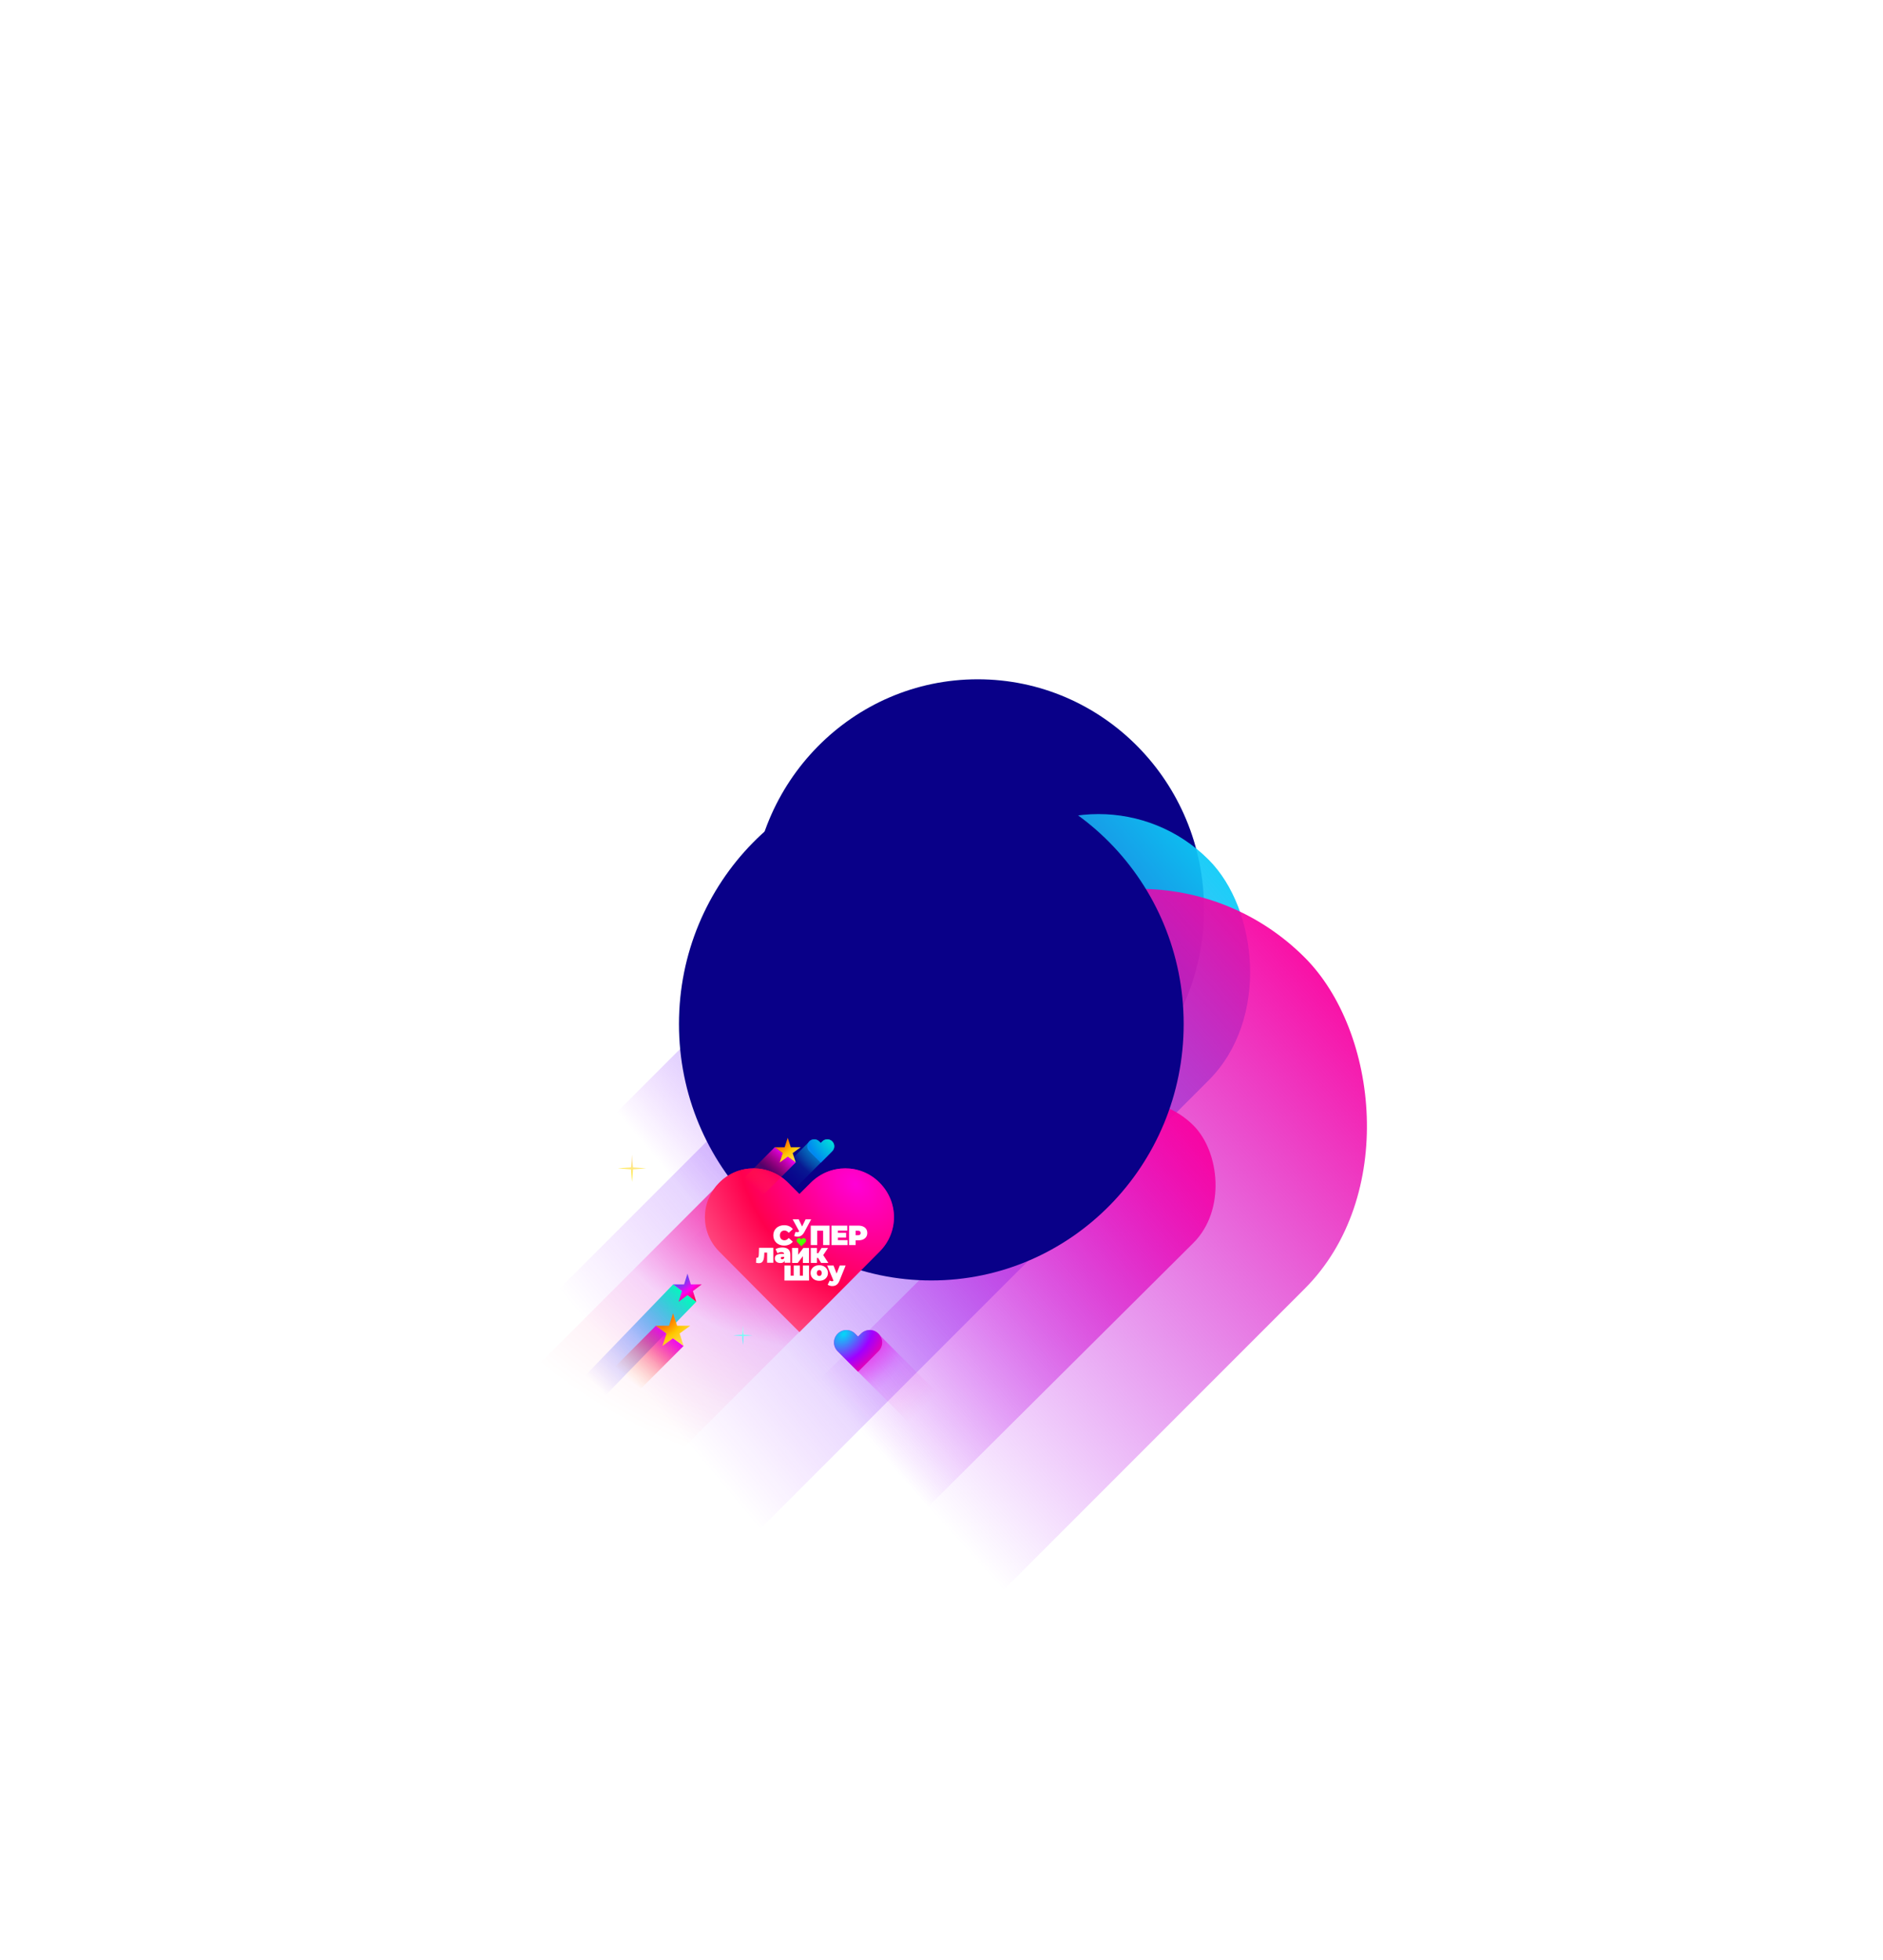 <svg width="1664" height="1731" viewBox="0 0 1664 1731" fill="none" xmlns="http://www.w3.org/2000/svg">
<g filter="url(#filter0_f_2526_42498)">
<ellipse cx="864" cy="803" rx="200" ry="203" fill="#090088"/>
</g>
<rect width="996.614" height="275.523" rx="137.762" transform="matrix(-0.707 0.707 0.707 0.707 970.711 662)" fill="url(#paint0_linear_2526_42498)"/>
<rect width="458.035" height="138.659" rx="69.33" transform="matrix(-0.707 0.707 0.707 0.707 764.199 763.312)" fill="url(#paint1_linear_2526_42498)"/>
<rect width="832.218" height="413.867" rx="206.934" transform="matrix(-0.707 0.707 0.707 0.707 1006.64 699.406)" fill="url(#paint2_linear_2526_42498)"/>
<rect width="577.053" height="147.441" rx="73.721" transform="matrix(-0.709 0.705 0.709 0.705 1002.26 942)" fill="url(#paint3_linear_2526_42498)"/>
<g filter="url(#filter1_f_2526_42498)">
<ellipse cx="823.004" cy="904.5" rx="223" ry="226.5" fill="#090088"/>
</g>
<path fill-rule="evenodd" clip-rule="evenodd" d="M706.361 1176.53L706.456 1176.62L735.141 1147.94L777.306 1105.5C794.231 1088.57 794.231 1061.61 777.306 1044.69C760.67 1027.77 733.419 1027.77 716.495 1044.69L706.456 1054.73L696.417 1044.69C679.492 1027.77 652.241 1027.77 635.605 1044.69C633.729 1046.57 632.061 1048.57 630.601 1050.66L385.997 1295.27L486.811 1396.08L706.361 1176.53Z" fill="url(#paint4_radial_2526_42498)"/>
<path d="M635.605 1105.5L677.771 1147.94L706.456 1176.62L735.141 1147.94L777.306 1105.5C794.231 1088.57 794.231 1061.61 777.306 1044.69C760.67 1027.77 733.419 1027.77 716.495 1044.69L706.456 1054.73L696.417 1044.69C679.492 1027.77 652.241 1027.77 635.605 1044.69C618.68 1061.61 618.68 1088.57 635.605 1105.5Z" fill="url(#paint5_radial_2526_42498)"/>
<g filter="url(#filter2_dd_2526_42498)">
<path d="M740.32 1090.19V1073H748.574C750.174 1073 751.554 1073.26 752.713 1073.79C753.889 1074.31 754.795 1075.06 755.432 1076.04C756.069 1077.01 756.387 1078.16 756.387 1079.48C756.387 1080.81 756.069 1081.95 755.432 1082.92C754.795 1083.88 753.889 1084.64 752.713 1085.18C751.554 1085.7 750.174 1085.96 748.574 1085.96H743.529L746.1 1083.48V1090.19H740.32ZM746.1 1084.12L743.529 1081.49H748.207C749.007 1081.49 749.595 1081.31 749.97 1080.95C750.362 1080.59 750.558 1080.1 750.558 1079.48C750.558 1078.86 750.362 1078.37 749.97 1078.01C749.595 1077.65 749.007 1077.47 748.207 1077.47H743.529L746.1 1074.84V1084.12Z" fill="white"/>
<path d="M730.035 1079.38H737.68V1083.56H730.035V1079.38ZM730.427 1085.82H739.003V1090.19H724.742V1073H738.684V1077.37H730.427V1085.82Z" fill="white"/>
<path d="M706.438 1090.19V1073H723.065V1090.19H717.367V1076.27L718.619 1077.49H710.883L712.135 1076.27V1090.19H706.438Z" fill="white"/>
<path d="M682.9 1090.62C681.528 1090.62 680.254 1090.41 679.077 1089.98C677.918 1089.54 676.905 1088.92 676.039 1088.11C675.19 1087.31 674.528 1086.36 674.054 1085.26C673.581 1084.16 673.344 1082.95 673.344 1081.62C673.344 1080.29 673.581 1079.08 674.054 1077.98C674.528 1076.89 675.19 1075.94 676.039 1075.13C676.905 1074.33 677.918 1073.71 679.077 1073.29C680.254 1072.85 681.528 1072.62 682.9 1072.62C684.582 1072.62 686.069 1072.92 687.359 1073.51C688.666 1074.1 689.744 1074.95 690.594 1076.07L686.943 1079.34C686.436 1078.7 685.873 1078.21 685.252 1077.86C684.648 1077.5 683.962 1077.32 683.194 1077.32C682.589 1077.32 682.042 1077.42 681.552 1077.62C681.062 1077.81 680.637 1078.1 680.278 1078.48C679.935 1078.85 679.665 1079.31 679.469 1079.85C679.273 1080.38 679.175 1080.97 679.175 1081.62C679.175 1082.28 679.273 1082.88 679.469 1083.42C679.665 1083.94 679.935 1084.39 680.278 1084.77C680.637 1085.15 681.062 1085.43 681.552 1085.63C682.042 1085.83 682.589 1085.92 683.194 1085.92C683.962 1085.92 684.648 1085.75 685.252 1085.41C685.873 1085.05 686.436 1084.55 686.943 1083.91L690.594 1087.18C689.744 1088.28 688.666 1089.13 687.359 1089.73C686.069 1090.32 684.582 1090.62 682.9 1090.62Z" fill="white"/>
<path d="M692.959 1078.52C693.846 1078.75 694.541 1078.83 695.041 1078.75C695.542 1078.67 695.986 1078.36 696.372 1077.83L697.102 1076.81L697.532 1076.34L701.89 1067.46H706.785L700.752 1078.73C700.094 1079.96 699.299 1080.91 698.369 1081.6C697.453 1082.27 696.437 1082.65 695.321 1082.75C694.204 1082.85 693.023 1082.65 691.778 1082.15L692.959 1078.52ZM697.467 1080.29L690.469 1067.46H695.814L700.215 1076.81L697.467 1080.29Z" fill="white"/>
<path d="M725.422 1126.38C724.696 1126.38 723.954 1126.27 723.196 1126.04C722.454 1125.83 721.857 1125.55 721.405 1125.2L723.22 1121.45C723.494 1121.66 723.8 1121.83 724.139 1121.96C724.494 1122.09 724.833 1122.15 725.155 1122.15C725.639 1122.15 726.01 1122.05 726.268 1121.84C726.526 1121.64 726.736 1121.35 726.897 1120.94L727.454 1119.54L727.841 1119.01L732.075 1108.23H737.253L731.809 1121.72C731.325 1122.92 730.761 1123.87 730.115 1124.54C729.486 1125.22 728.777 1125.69 727.986 1125.97C727.212 1126.24 726.357 1126.38 725.422 1126.38ZM726.704 1122.05L720.945 1108.23H726.559L730.527 1118.53L726.704 1122.05Z" fill="white"/>
<path d="M713.953 1121.72C712.458 1121.72 711.133 1121.43 709.976 1120.85C708.836 1120.25 707.936 1119.44 707.277 1118.41C706.618 1117.37 706.289 1116.19 706.289 1114.85C706.289 1113.51 706.618 1112.32 707.277 1111.29C707.936 1110.25 708.836 1109.45 709.976 1108.86C711.133 1108.28 712.458 1107.99 713.953 1107.99C715.447 1107.99 716.772 1108.28 717.929 1108.86C719.086 1109.45 719.985 1110.25 720.628 1111.29C721.287 1112.32 721.616 1113.51 721.616 1114.85C721.616 1116.19 721.287 1117.37 720.628 1118.41C719.985 1119.44 719.086 1120.25 717.929 1120.85C716.772 1121.43 715.447 1121.72 713.953 1121.72ZM713.953 1117.46C714.354 1117.46 714.716 1117.36 715.037 1117.17C715.358 1116.98 715.615 1116.69 715.808 1116.3C716.001 1115.9 716.097 1115.41 716.097 1114.85C716.097 1114.26 716.001 1113.79 715.808 1113.42C715.615 1113.03 715.358 1112.74 715.037 1112.55C714.716 1112.35 714.354 1112.25 713.953 1112.25C713.551 1112.25 713.189 1112.35 712.868 1112.55C712.547 1112.74 712.29 1113.03 712.097 1113.42C711.904 1113.79 711.808 1114.26 711.808 1114.85C711.808 1115.41 711.904 1115.9 712.097 1116.3C712.29 1116.69 712.547 1116.98 712.868 1117.17C713.189 1117.36 713.551 1117.46 713.953 1117.46Z" fill="white"/>
<path d="M692.549 1117.19L691.362 1118.38V1108.23H696.81V1118.38L695.599 1117.19H700.707L699.521 1118.38V1108.23H704.944V1121.48H683.18V1108.23H688.627V1118.38L687.441 1117.19H692.549Z" fill="white"/>
<path d="M715.557 1105.91L711.945 1099.86L716.328 1097.3L721.964 1105.91H715.557ZM706.453 1105.91V1092.73H711.896V1105.91H706.453ZM710.307 1101.52V1097.35H715.22V1101.52H710.307ZM716.882 1099.91L711.776 1099.42L715.967 1092.73H721.699L716.882 1099.91Z" fill="white"/>
<path d="M689.898 1105.97V1092.73H695.332V1098.73L699.896 1092.73H704.919V1105.97H699.485V1099.98L694.946 1105.97H689.898Z" fill="white"/>
<path d="M683.351 1105.79V1103.44L682.964 1102.81V1098.35C682.964 1097.71 682.763 1097.21 682.36 1096.87C681.973 1096.53 681.336 1096.37 680.45 1096.37C679.853 1096.37 679.249 1096.46 678.636 1096.66C678.024 1096.83 677.5 1097.08 677.065 1097.41L675.324 1093.8C676.098 1093.31 677.024 1092.94 678.104 1092.68C679.184 1092.43 680.24 1092.3 681.272 1092.3C683.544 1092.3 685.301 1092.81 686.542 1093.82C687.8 1094.84 688.428 1096.45 688.428 1098.67V1105.79H683.351ZM679.603 1106.03C678.523 1106.03 677.621 1105.84 676.895 1105.47C676.17 1105.1 675.622 1104.61 675.251 1103.99C674.881 1103.36 674.695 1102.67 674.695 1101.91C674.695 1101.06 674.913 1100.33 675.348 1099.73C675.783 1099.13 676.444 1098.68 677.331 1098.38C678.233 1098.07 679.37 1097.92 680.74 1097.92H683.496V1100.56H681.61C681.03 1100.56 680.603 1100.65 680.329 1100.85C680.071 1101.02 679.942 1101.3 679.942 1101.67C679.942 1101.98 680.055 1102.23 680.28 1102.44C680.522 1102.64 680.845 1102.73 681.247 1102.73C681.618 1102.73 681.957 1102.64 682.263 1102.44C682.585 1102.23 682.819 1101.91 682.964 1101.48L683.665 1103.1C683.456 1104.08 683.012 1104.82 682.335 1105.3C681.659 1105.79 680.748 1106.03 679.603 1106.03Z" fill="white"/>
<path d="M658.078 1105.79L658.296 1101.36C658.392 1101.38 658.489 1101.39 658.585 1101.41C658.682 1101.41 658.771 1101.41 658.851 1101.41C659.205 1101.41 659.487 1101.34 659.696 1101.22C659.906 1101.07 660.067 1100.87 660.18 1100.61C660.308 1100.34 660.397 1100.01 660.445 1099.64C660.494 1099.25 660.526 1098.81 660.542 1098.31L660.735 1092.55H673.344V1105.79H667.885V1095.67L669.068 1096.81H664.334L665.445 1095.6L665.324 1098.53C665.276 1099.72 665.172 1100.8 665.01 1101.75C664.849 1102.68 664.592 1103.48 664.238 1104.15C663.899 1104.79 663.432 1105.29 662.837 1105.65C662.257 1105.99 661.516 1106.16 660.614 1106.16C660.26 1106.16 659.866 1106.12 659.431 1106.06C659.012 1105.99 658.561 1105.91 658.078 1105.79Z" fill="white"/>
<path d="M701.695 1087.68L699.581 1089.79L698.142 1091.22L696.704 1089.79L694.59 1087.68C693.741 1086.83 693.741 1085.49 694.59 1084.65C695.424 1083.8 696.79 1083.8 697.639 1084.65L698.142 1085.15L698.646 1084.65C699.494 1083.8 700.861 1083.8 701.695 1084.65C702.544 1085.49 702.544 1086.83 701.695 1087.68Z" fill="#52FF00"/>
</g>
<path fill-rule="evenodd" clip-rule="evenodd" d="M725.284 1027L725.298 1027.02L729.396 1022.92L735.421 1016.85C737.839 1014.43 737.839 1010.58 735.421 1008.16C733.044 1005.75 729.15 1005.75 726.732 1008.16L725.298 1009.6L723.864 1008.16C721.445 1005.75 717.552 1005.75 715.175 1008.16C714.908 1008.43 714.67 1008.72 714.461 1009.02L642.527 1080.95L656.931 1095.35L725.284 1027Z" fill="url(#paint6_radial_2526_42498)"/>
<path d="M715.175 1016.85L721.199 1022.92L725.298 1027.02L729.396 1022.92L735.421 1016.85C737.839 1014.43 737.839 1010.58 735.421 1008.16C733.044 1005.75 729.15 1005.75 726.732 1008.16L725.298 1009.6L723.864 1008.16C721.445 1005.75 717.552 1005.75 715.175 1008.16C712.757 1010.58 712.757 1014.43 715.175 1016.85Z" fill="url(#paint7_radial_2526_42498)"/>
<path d="M617.802 1112.08L703.156 1026.79L684.647 1013.29L602.038 1096.31L617.802 1112.08Z" fill="url(#paint8_linear_2526_42498)"/>
<path d="M696.104 1005L698.812 1013.34H707.578L700.486 1018.49L703.195 1026.82L696.104 1021.67L689.012 1026.82L691.721 1018.49L684.63 1013.34H693.395L696.104 1005Z" fill="url(#paint9_radial_2526_42498)"/>
<path d="M521.158 1246.85L615.294 1149.8L594.88 1134.44L503.772 1228.91L521.158 1246.85Z" fill="url(#paint10_linear_2526_42498)"/>
<path d="M607.501 1125L610.488 1134.49H620.156L612.335 1140.35L615.322 1149.84L607.501 1143.97L599.68 1149.84L602.667 1140.35L594.847 1134.49H604.514L607.501 1125Z" fill="url(#paint11_radial_2526_42498)"/>
<path d="M558.5 1020L559.384 1031.15L571 1032L559.384 1032.85L558.5 1044L557.616 1032.85L546 1032L557.616 1031.15L558.5 1020Z" fill="url(#paint12_radial_2526_42498)"/>
<path d="M491.135 1301.73L604.112 1188.84L579.612 1170.98L470.269 1280.86L491.135 1301.73Z" fill="url(#paint13_linear_2526_42498)"/>
<path d="M594.766 1160L598.351 1171.03H609.953L600.567 1177.85L604.152 1188.89L594.766 1182.07L585.379 1188.89L588.965 1177.85L579.578 1171.03H591.181L594.766 1160Z" fill="url(#paint14_radial_2526_42498)"/>
<path fill-rule="evenodd" clip-rule="evenodd" d="M758.285 1211.63L758.271 1211.65L750.962 1204.34L740.219 1193.52C735.906 1189.21 735.906 1182.34 740.219 1178.03C744.458 1173.72 751.401 1173.72 755.713 1178.03L758.271 1180.59L760.829 1178.03C765.142 1173.72 772.085 1173.72 776.324 1178.03C776.798 1178.5 777.22 1179.01 777.59 1179.54L844.435 1246.38L818.735 1272.08L758.285 1211.63Z" fill="url(#paint15_radial_2526_42498)"/>
<path d="M776.324 1193.52L765.58 1204.34L758.271 1211.65L750.962 1204.34L740.219 1193.52C735.906 1189.21 735.906 1182.34 740.219 1178.03C744.458 1173.72 751.401 1173.72 755.713 1178.03L758.271 1180.59L760.829 1178.03C765.142 1173.72 772.085 1173.72 776.324 1178.03C780.636 1182.34 780.636 1189.21 776.324 1193.52Z" fill="url(#paint16_radial_2526_42498)"/>
<path d="M656.5 1171L657.101 1178.9L665 1179.5L657.101 1180.1L656.5 1188L655.899 1180.1L648 1179.5L655.899 1178.9L656.5 1171Z" fill="url(#paint17_radial_2526_42498)"/>
<defs>
<filter id="filter0_f_2526_42498" x="64" y="0" width="1600" height="1606" filterUnits="userSpaceOnUse" color-interpolation-filters="sRGB">
<feFlood flood-opacity="0" result="BackgroundImageFix"/>
<feBlend mode="normal" in="SourceGraphic" in2="BackgroundImageFix" result="shape"/>
<feGaussianBlur stdDeviation="300" result="effect1_foregroundBlur_2526_42498"/>
</filter>
<filter id="filter1_f_2526_42498" x="0.004" y="78" width="1646" height="1653" filterUnits="userSpaceOnUse" color-interpolation-filters="sRGB">
<feFlood flood-opacity="0" result="BackgroundImageFix"/>
<feBlend mode="normal" in="SourceGraphic" in2="BackgroundImageFix" result="shape"/>
<feGaussianBlur stdDeviation="300" result="effect1_foregroundBlur_2526_42498"/>
</filter>
<filter id="filter2_dd_2526_42498" x="656.965" y="1066.12" width="112.114" height="72.727" filterUnits="userSpaceOnUse" color-interpolation-filters="sRGB">
<feFlood flood-opacity="0" result="BackgroundImageFix"/>
<feColorMatrix in="SourceAlpha" type="matrix" values="0 0 0 0 0 0 0 0 0 0 0 0 0 0 0 0 0 0 127 0" result="hardAlpha"/>
<feOffset dx="3.117" dy="2.895"/>
<feGaussianBlur stdDeviation="2.115"/>
<feColorMatrix type="matrix" values="0 0 0 0 0.271 0 0 0 0 0 0 0 0 0 0.4 0 0 0 0.15 0"/>
<feBlend mode="normal" in2="BackgroundImageFix" result="effect1_dropShadow_2526_42498"/>
<feColorMatrix in="SourceAlpha" type="matrix" values="0 0 0 0 0 0 0 0 0 0 0 0 0 0 0 0 0 0 127 0" result="hardAlpha"/>
<feOffset dx="6.903" dy="6.68"/>
<feGaussianBlur stdDeviation="2.895"/>
<feColorMatrix type="matrix" values="0 0 0 0 0.271 0 0 0 0 0 0 0 0 0 0.4 0 0 0 0.15 0"/>
<feBlend mode="normal" in2="effect1_dropShadow_2526_42498" result="effect2_dropShadow_2526_42498"/>
<feBlend mode="normal" in="SourceGraphic" in2="effect2_dropShadow_2526_42498" result="shape"/>
</filter>
<linearGradient id="paint0_linear_2526_42498" x1="-42.475" y1="201.972" x2="1079.82" y2="101.554" gradientUnits="userSpaceOnUse">
<stop stop-color="#02D9F7"/>
<stop offset="0.65" stop-color="#A000FF" stop-opacity="0"/>
</linearGradient>
<linearGradient id="paint1_linear_2526_42498" x1="-19.521" y1="101.644" x2="496.958" y2="59.441" gradientUnits="userSpaceOnUse">
<stop stop-color="#02D9F7"/>
<stop offset="0.65" stop-color="#A000FF" stop-opacity="0"/>
</linearGradient>
<linearGradient id="paint2_linear_2526_42498" x1="-35.469" y1="303.386" x2="906.871" y2="256.513" gradientUnits="userSpaceOnUse">
<stop stop-color="#FF0099"/>
<stop offset="0.65" stop-color="#A000FF" stop-opacity="0"/>
</linearGradient>
<linearGradient id="paint3_linear_2526_42498" x1="-24.594" y1="108.082" x2="624.351" y2="45.255" gradientUnits="userSpaceOnUse">
<stop stop-color="#FF0099"/>
<stop offset="0.65" stop-color="#A000FF" stop-opacity="0"/>
</linearGradient>
<radialGradient id="paint4_radial_2526_42498" cx="0" cy="0" r="1" gradientUnits="userSpaceOnUse" gradientTransform="translate(692.246 1041.19) rotate(113.449) scale(254.067 354.895)">
<stop stop-color="#FF0065"/>
<stop offset="0.562" stop-color="#FF00C1" stop-opacity="0.1"/>
<stop offset="1" stop-color="#FF0037" stop-opacity="0"/>
</radialGradient>
<radialGradient id="paint5_radial_2526_42498" cx="0" cy="0" r="1" gradientUnits="userSpaceOnUse" gradientTransform="translate(755.876 1045.91) rotate(134.657) scale(151.434 211.674)">
<stop stop-color="#FF00D6"/>
<stop offset="0.562" stop-color="#FF004D"/>
<stop offset="1" stop-color="#FF6291"/>
</radialGradient>
<radialGradient id="paint6_radial_2526_42498" cx="0" cy="0" r="1" gradientUnits="userSpaceOnUse" gradientTransform="translate(728.383 1009.98) rotate(137.084) scale(50.055 69.919)">
<stop stop-color="#009FF0"/>
<stop offset="0.562" stop-color="#00F0EA" stop-opacity="0.1"/>
<stop offset="1" stop-color="#0074F0" stop-opacity="0"/>
</radialGradient>
<radialGradient id="paint7_radial_2526_42498" cx="0" cy="0" r="1" gradientUnits="userSpaceOnUse" gradientTransform="translate(737.234 1004.5) rotate(147.075) scale(41.431 57.911)">
<stop stop-color="#00F0D6"/>
<stop offset="0.562" stop-color="#0088F0"/>
<stop offset="1" stop-color="#52B4FF"/>
</radialGradient>
<linearGradient id="paint8_linear_2526_42498" x1="665.025" y1="1047.81" x2="692.591" y2="1016.42" gradientUnits="userSpaceOnUse">
<stop stop-color="#FF8C00" stop-opacity="0"/>
<stop offset="0.474" stop-color="#FF002B" stop-opacity="0.31"/>
<stop offset="1" stop-color="#ED00FF"/>
</linearGradient>
<radialGradient id="paint9_radial_2526_42498" cx="0" cy="0" r="1" gradientUnits="userSpaceOnUse" gradientTransform="translate(688.967 1007.32) rotate(49.462) scale(23.648 32.658)">
<stop stop-color="#FF3E00"/>
<stop offset="0.562" stop-color="#FFC800"/>
<stop offset="1" stop-color="#FFDD62"/>
</radialGradient>
<linearGradient id="paint10_linear_2526_42498" x1="523.563" y1="1220.62" x2="606.149" y2="1140.59" gradientUnits="userSpaceOnUse">
<stop stop-color="#5900FF" stop-opacity="0"/>
<stop offset="0.474" stop-color="#005EFF" stop-opacity="0.31"/>
<stop offset="1" stop-color="#00FFBA"/>
</linearGradient>
<radialGradient id="paint11_radial_2526_42498" cx="0" cy="0" r="1" gradientUnits="userSpaceOnUse" gradientTransform="translate(599.63 1127.64) rotate(50.346) scale(26.564 36.489)">
<stop stop-color="#026FF7"/>
<stop offset="0.562" stop-color="#FF00EF"/>
<stop offset="1" stop-color="#FF002B"/>
</radialGradient>
<radialGradient id="paint12_radial_2526_42498" cx="0" cy="0" r="1" gradientUnits="userSpaceOnUse" gradientTransform="translate(558.505 1024.72) rotate(137.895) scale(16.188 20.311)">
<stop stop-color="#FFE4AD"/>
<stop offset="1" stop-color="#FFEC2D"/>
</radialGradient>
<linearGradient id="paint13_linear_2526_42498" x1="553.641" y1="1216.66" x2="590.127" y2="1175.12" gradientUnits="userSpaceOnUse">
<stop stop-color="#FF8C00" stop-opacity="0"/>
<stop offset="0.474" stop-color="#FF002B" stop-opacity="0.31"/>
<stop offset="1" stop-color="#ED00FF"/>
</linearGradient>
<radialGradient id="paint14_radial_2526_42498" cx="0" cy="0" r="1" gradientUnits="userSpaceOnUse" gradientTransform="translate(585.319 1163.07) rotate(49.462) scale(31.301 43.227)">
<stop stop-color="#FF3E00"/>
<stop offset="0.562" stop-color="#FFC800"/>
<stop offset="1" stop-color="#FFDD62"/>
</radialGradient>
<radialGradient id="paint15_radial_2526_42498" cx="0" cy="0" r="1" gradientUnits="userSpaceOnUse" gradientTransform="translate(753.27 1181.5) rotate(43.079) scale(88.392 123.509)">
<stop stop-color="#FF00C7"/>
<stop offset="0.477" stop-color="#DE00FA" stop-opacity="0.179"/>
<stop offset="0.562" stop-color="#DB00FF" stop-opacity="0.1"/>
<stop offset="1" stop-color="#FF0099" stop-opacity="0"/>
</radialGradient>
<radialGradient id="paint16_radial_2526_42498" cx="0" cy="0" r="1" gradientUnits="userSpaceOnUse" gradientTransform="translate(745.679 1178.34) rotate(45.343) scale(38.585 53.934)">
<stop stop-color="#02D9F7"/>
<stop offset="0.562" stop-color="#A000FF"/>
<stop offset="1" stop-color="#FF0099"/>
</radialGradient>
<radialGradient id="paint17_radial_2526_42498" cx="0" cy="0" r="1" gradientUnits="userSpaceOnUse" gradientTransform="translate(656.503 1174.34) rotate(136.73) scale(11.216 14.12)">
<stop stop-color="#ADFFEE"/>
<stop offset="1" stop-color="#2DF9FF"/>
</radialGradient>
</defs>
</svg>
